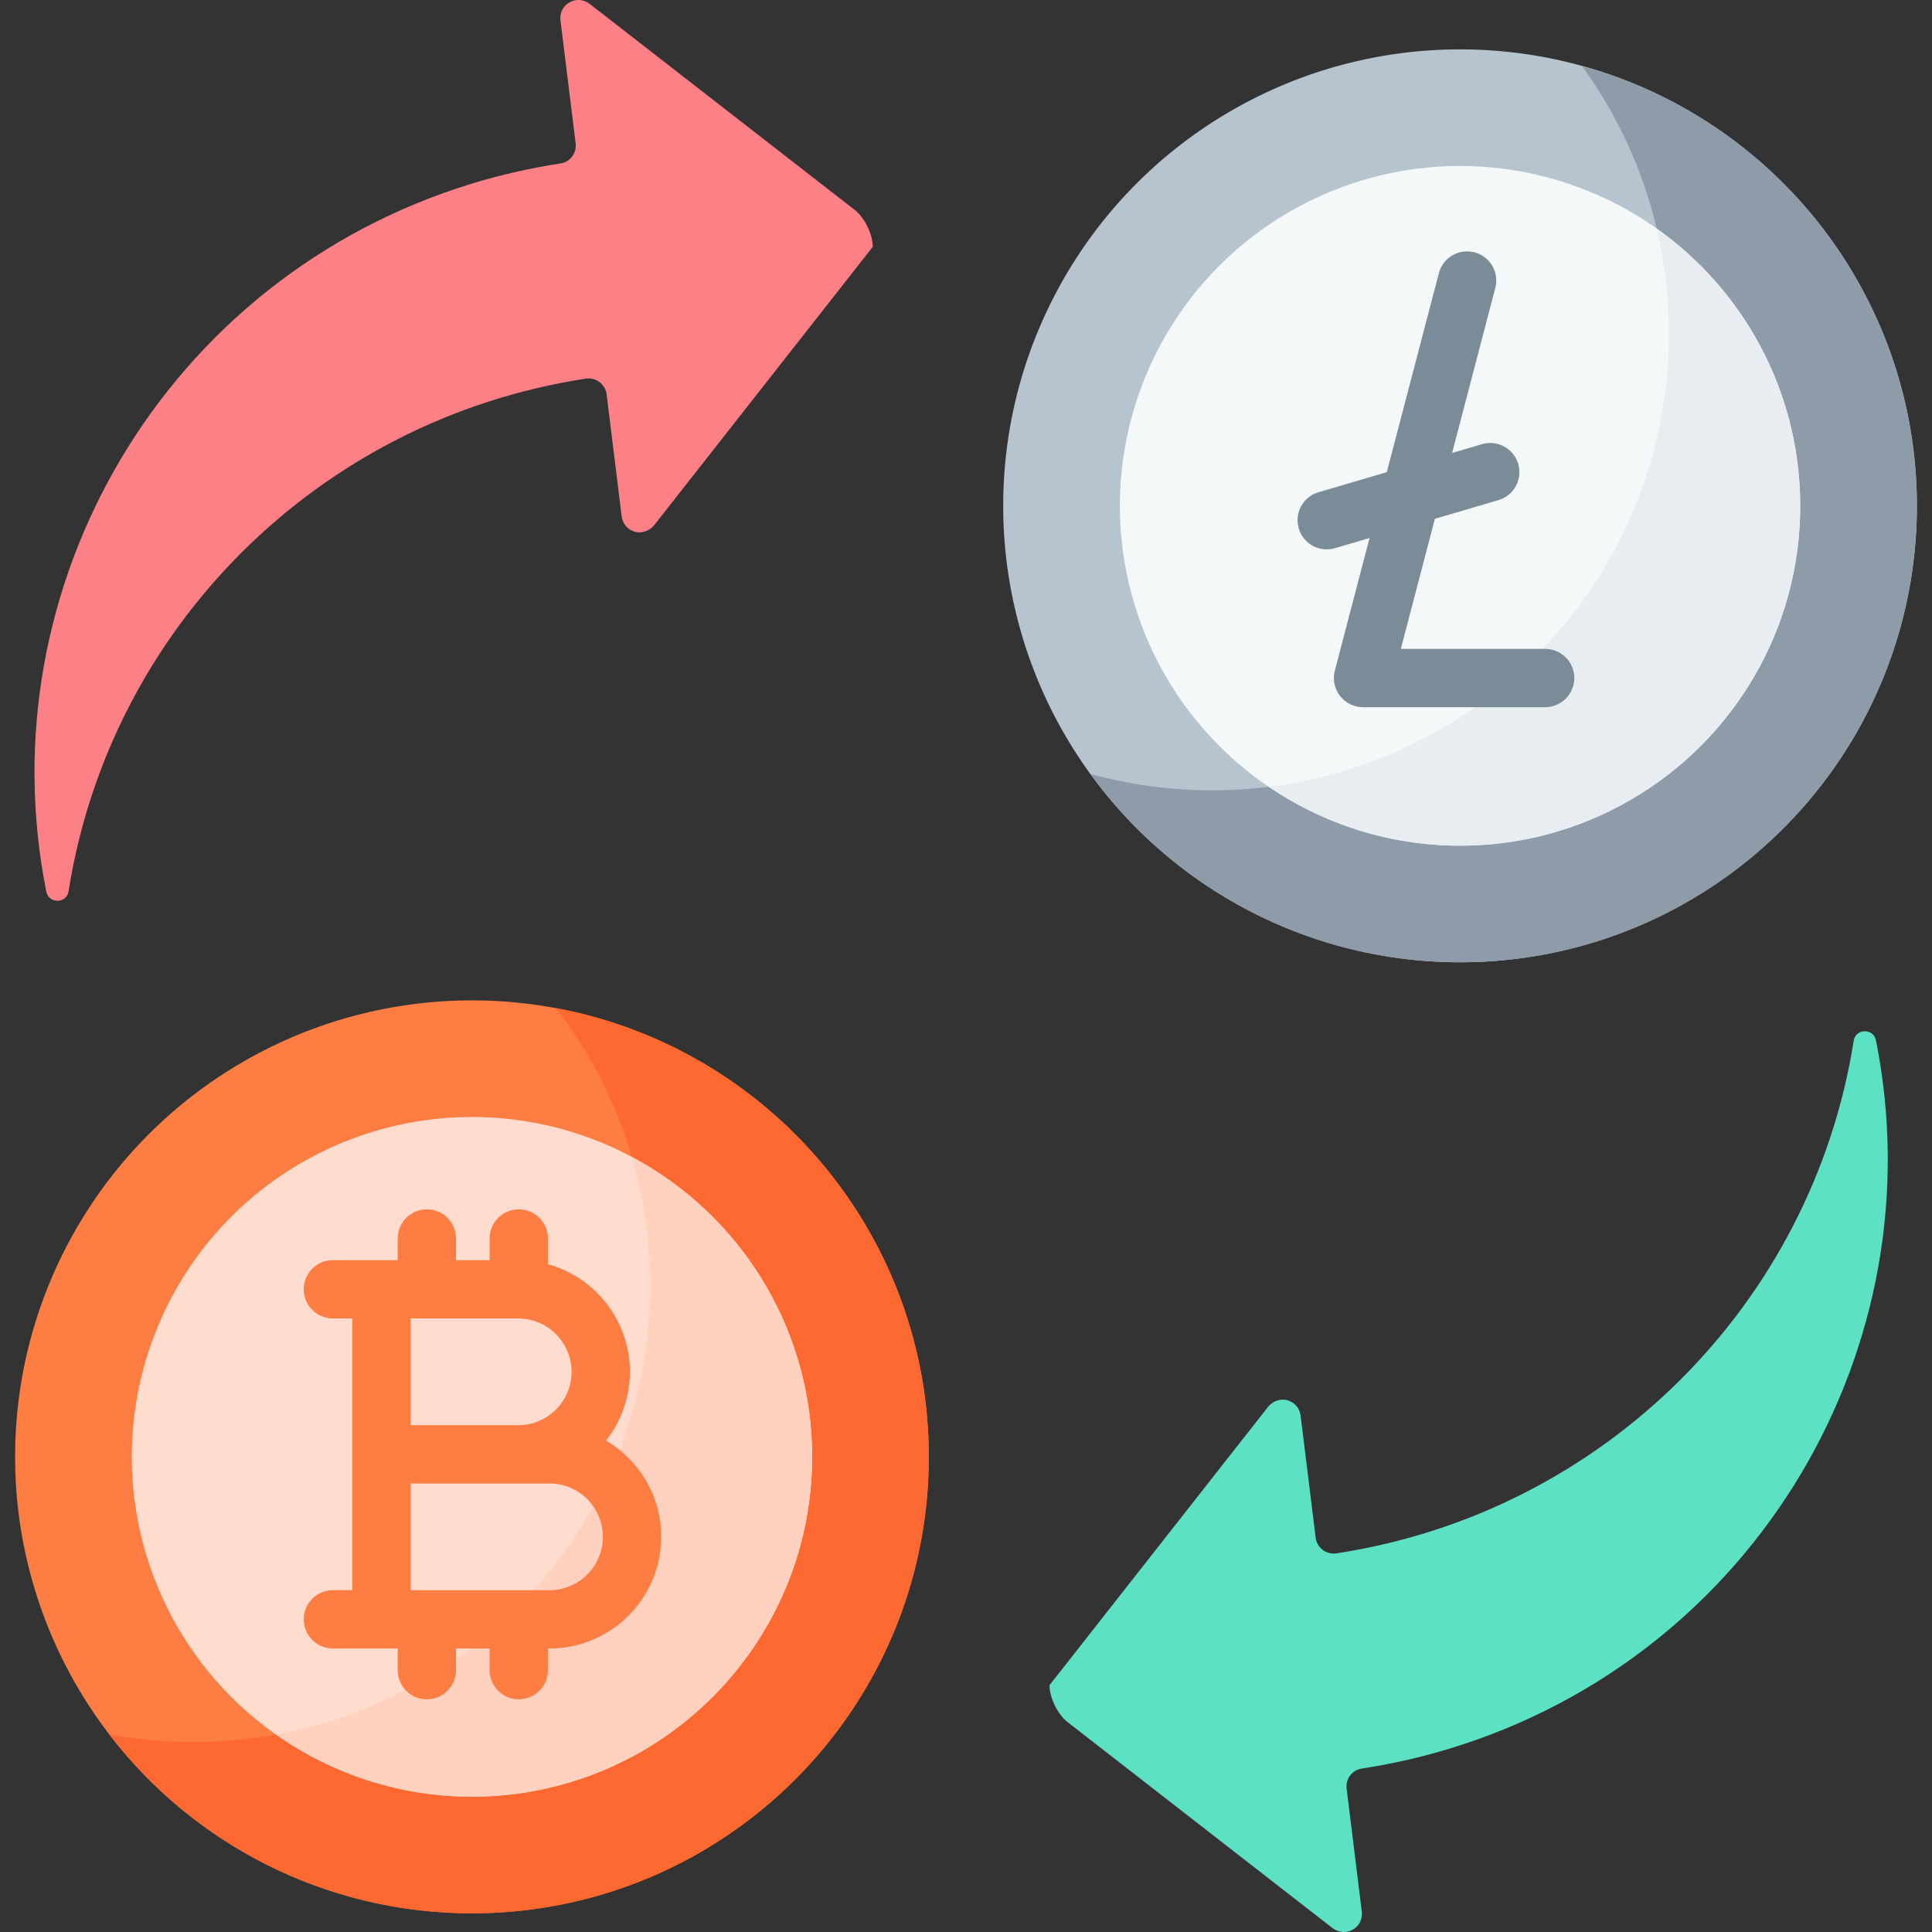 <svg id="Capa_1" enable-background="new 0 0 512.002 512.002" height="512" viewBox="0 0 512.002 512.002" width="512" xmlns="http://www.w3.org/2000/svg"><rect x="0" y="0" width="512.002" height="512.002" fill="#333333" stroke="none"/><g><ellipse cx="125.073" cy="386.08" fill="#fe7d43" rx="121.072" ry="120.971"/><path d="m147.382 267.166c15.638 20.38 24.938 45.869 24.938 73.533 0 66.811-54.206 120.972-121.072 120.972-7.622 0-15.077-.711-22.309-2.057 22.129 28.839 56.955 47.438 96.134 47.438 66.866 0 121.072-54.161 121.072-120.971 0-59.196-42.555-108.453-98.763-118.915z" fill="#fd6930"/><ellipse cx="125.073" cy="386.08" fill="#ffdcce" rx="90.152" ry="90.066"/><g><ellipse cx="386.929" cy="134.051" fill="#b6c4cf" rx="121.072" ry="120.971"/><path d="m419.194 17.43c14.513 19.95 23.08 44.497 23.08 71.047 0 66.811-54.206 120.972-121.072 120.972-11.174 0-21.992-1.52-32.265-4.351 22.008 30.252 57.698 49.925 97.992 49.925 66.866 0 121.072-54.161 121.072-120.971 0-55.647-37.606-102.51-88.807-116.622z" fill="#8d9ca8"/><ellipse cx="386.929" cy="134.051" fill="#f5f8f9" rx="90.151" ry="90.066"/><path d="m439.035 60.591c2.114 8.953 3.238 18.288 3.238 27.886 0 61.711-46.247 112.625-105.999 120.039 14.447 9.84 31.889 15.6 50.654 15.6 49.71 0 90.152-40.403 90.152-90.066.001-30.283-15.037-57.123-38.045-73.459z" fill="#e8edf2"/><path d="m409.479 171.964h-38.245l9.024-34.472 16.853-4.955c4.096-1.204 6.44-5.499 5.235-9.593-1.204-4.094-5.503-6.438-9.597-5.232l-7.923 2.329 11.45-43.74c1.08-4.128-1.392-8.35-5.522-9.431-4.129-1.075-8.355 1.391-9.435 5.519l-13.806 52.741-18.097 5.32c-4.096 1.204-6.44 5.499-5.235 9.593.99 3.366 4.072 5.548 7.413 5.548.722 0 1.457-.102 2.185-.316l9.167-2.695-9.202 35.153c-.606 2.316-.104 4.783 1.36 6.677 1.464 1.895 3.724 3.005 6.119 3.005h48.258c4.269 0 7.73-3.459 7.73-7.726s-3.463-7.725-7.732-7.725z" fill="#7a8c98"/></g><path d="m155.256 100.345c-71.117 10.876-126.111 66.361-137.087 135.852-.523 3.313-5.25 3.366-5.905.076-16.154-81.091 31.668-162.813 112.816-187.619 7.67-2.345 15.502-4.126 23.433-5.331 2.569-.387 4.362-2.738 4.044-5.304l-4.029-32.652c-.348-2.823 1.85-5.372 4.802-5.368 1.121.002 2.198.446 3.082 1.134l70.084 54.484c2.636 2.049 4.793 6.458 4.793 9.797l-57.861 73.69c-1.279 1.629-3.444 2.399-5.408 1.743-1.818-.608-3.043-2.171-3.264-3.962l-3.996-32.386c-.325-2.627-2.729-4.495-5.369-4.172-.045.005-.09.011-.135.018z" fill="#fd8087"/><path d="m354.168 411.658c71.117-10.877 126.111-66.362 137.087-135.852.523-3.313 5.25-3.366 5.905-.076 16.154 81.09-31.668 162.813-112.815 187.619-7.67 2.345-15.502 4.126-23.433 5.331-2.569.387-4.362 2.738-4.044 5.304l4.029 32.652c.348 2.823-1.85 5.372-4.802 5.368-1.121-.002-2.198-.446-3.082-1.134l-70.084-54.484c-2.636-2.049-4.793-6.458-4.793-9.797l57.861-73.69c1.279-1.629 3.444-2.399 5.408-1.743 1.818.608 3.043 2.171 3.264 3.962l3.996 32.386c.325 2.627 2.729 4.495 5.369 4.172.044-.005.089-.011.134-.018z" fill="#5de1c4"/><path d="m167.434 306.597c3.175 10.817 4.886 22.259 4.886 34.102 0 59.328-42.746 108.676-99.142 118.987 14.684 10.364 32.59 16.46 51.896 16.46 49.709 0 90.151-40.403 90.151-90.066 0-34.374-19.378-64.308-47.791-79.483z" fill="#ffd1be"/><path d="m160.621 381.776c3.945-5.03 6.307-11.36 6.307-18.239 0-13.583-9.21-25.05-21.715-28.508v-6.817c0-4.268-3.461-7.726-7.73-7.726s-7.73 3.459-7.73 7.726v5.744h-8.906v-5.744c0-4.268-3.461-7.726-7.73-7.726s-7.73 3.459-7.73 7.726v5.744h-3.217-1.066-12.89c-4.269 0-7.73 3.459-7.73 7.726s3.461 7.726 7.73 7.726h5.159v36.005 36.006h-5.159c-4.269 0-7.73 3.459-7.73 7.726s3.461 7.726 7.73 7.726h12.889 1.066 3.217v5.744c0 4.268 3.461 7.726 7.73 7.726s7.73-3.459 7.73-7.726v-5.744h8.906v5.744c0 4.268 3.461 7.726 7.73 7.726s7.73-3.459 7.73-7.726v-5.744h.421c16.319 0 29.595-13.27 29.595-29.605.001-10.845-5.874-20.341-14.607-25.49zm-9.153-18.217c0 7.79-6.341 14.128-14.135 14.128h-28.5v-28.279h28.5c7.794.001 14.135 6.339 14.135 14.151zm-5.834 57.861h-36.801v-28.28h28.5 8.301c7.794 0 14.135 6.338 14.135 14.152-.001 7.79-6.341 14.128-14.135 14.128z" fill="#fe7d43"/></g></svg>